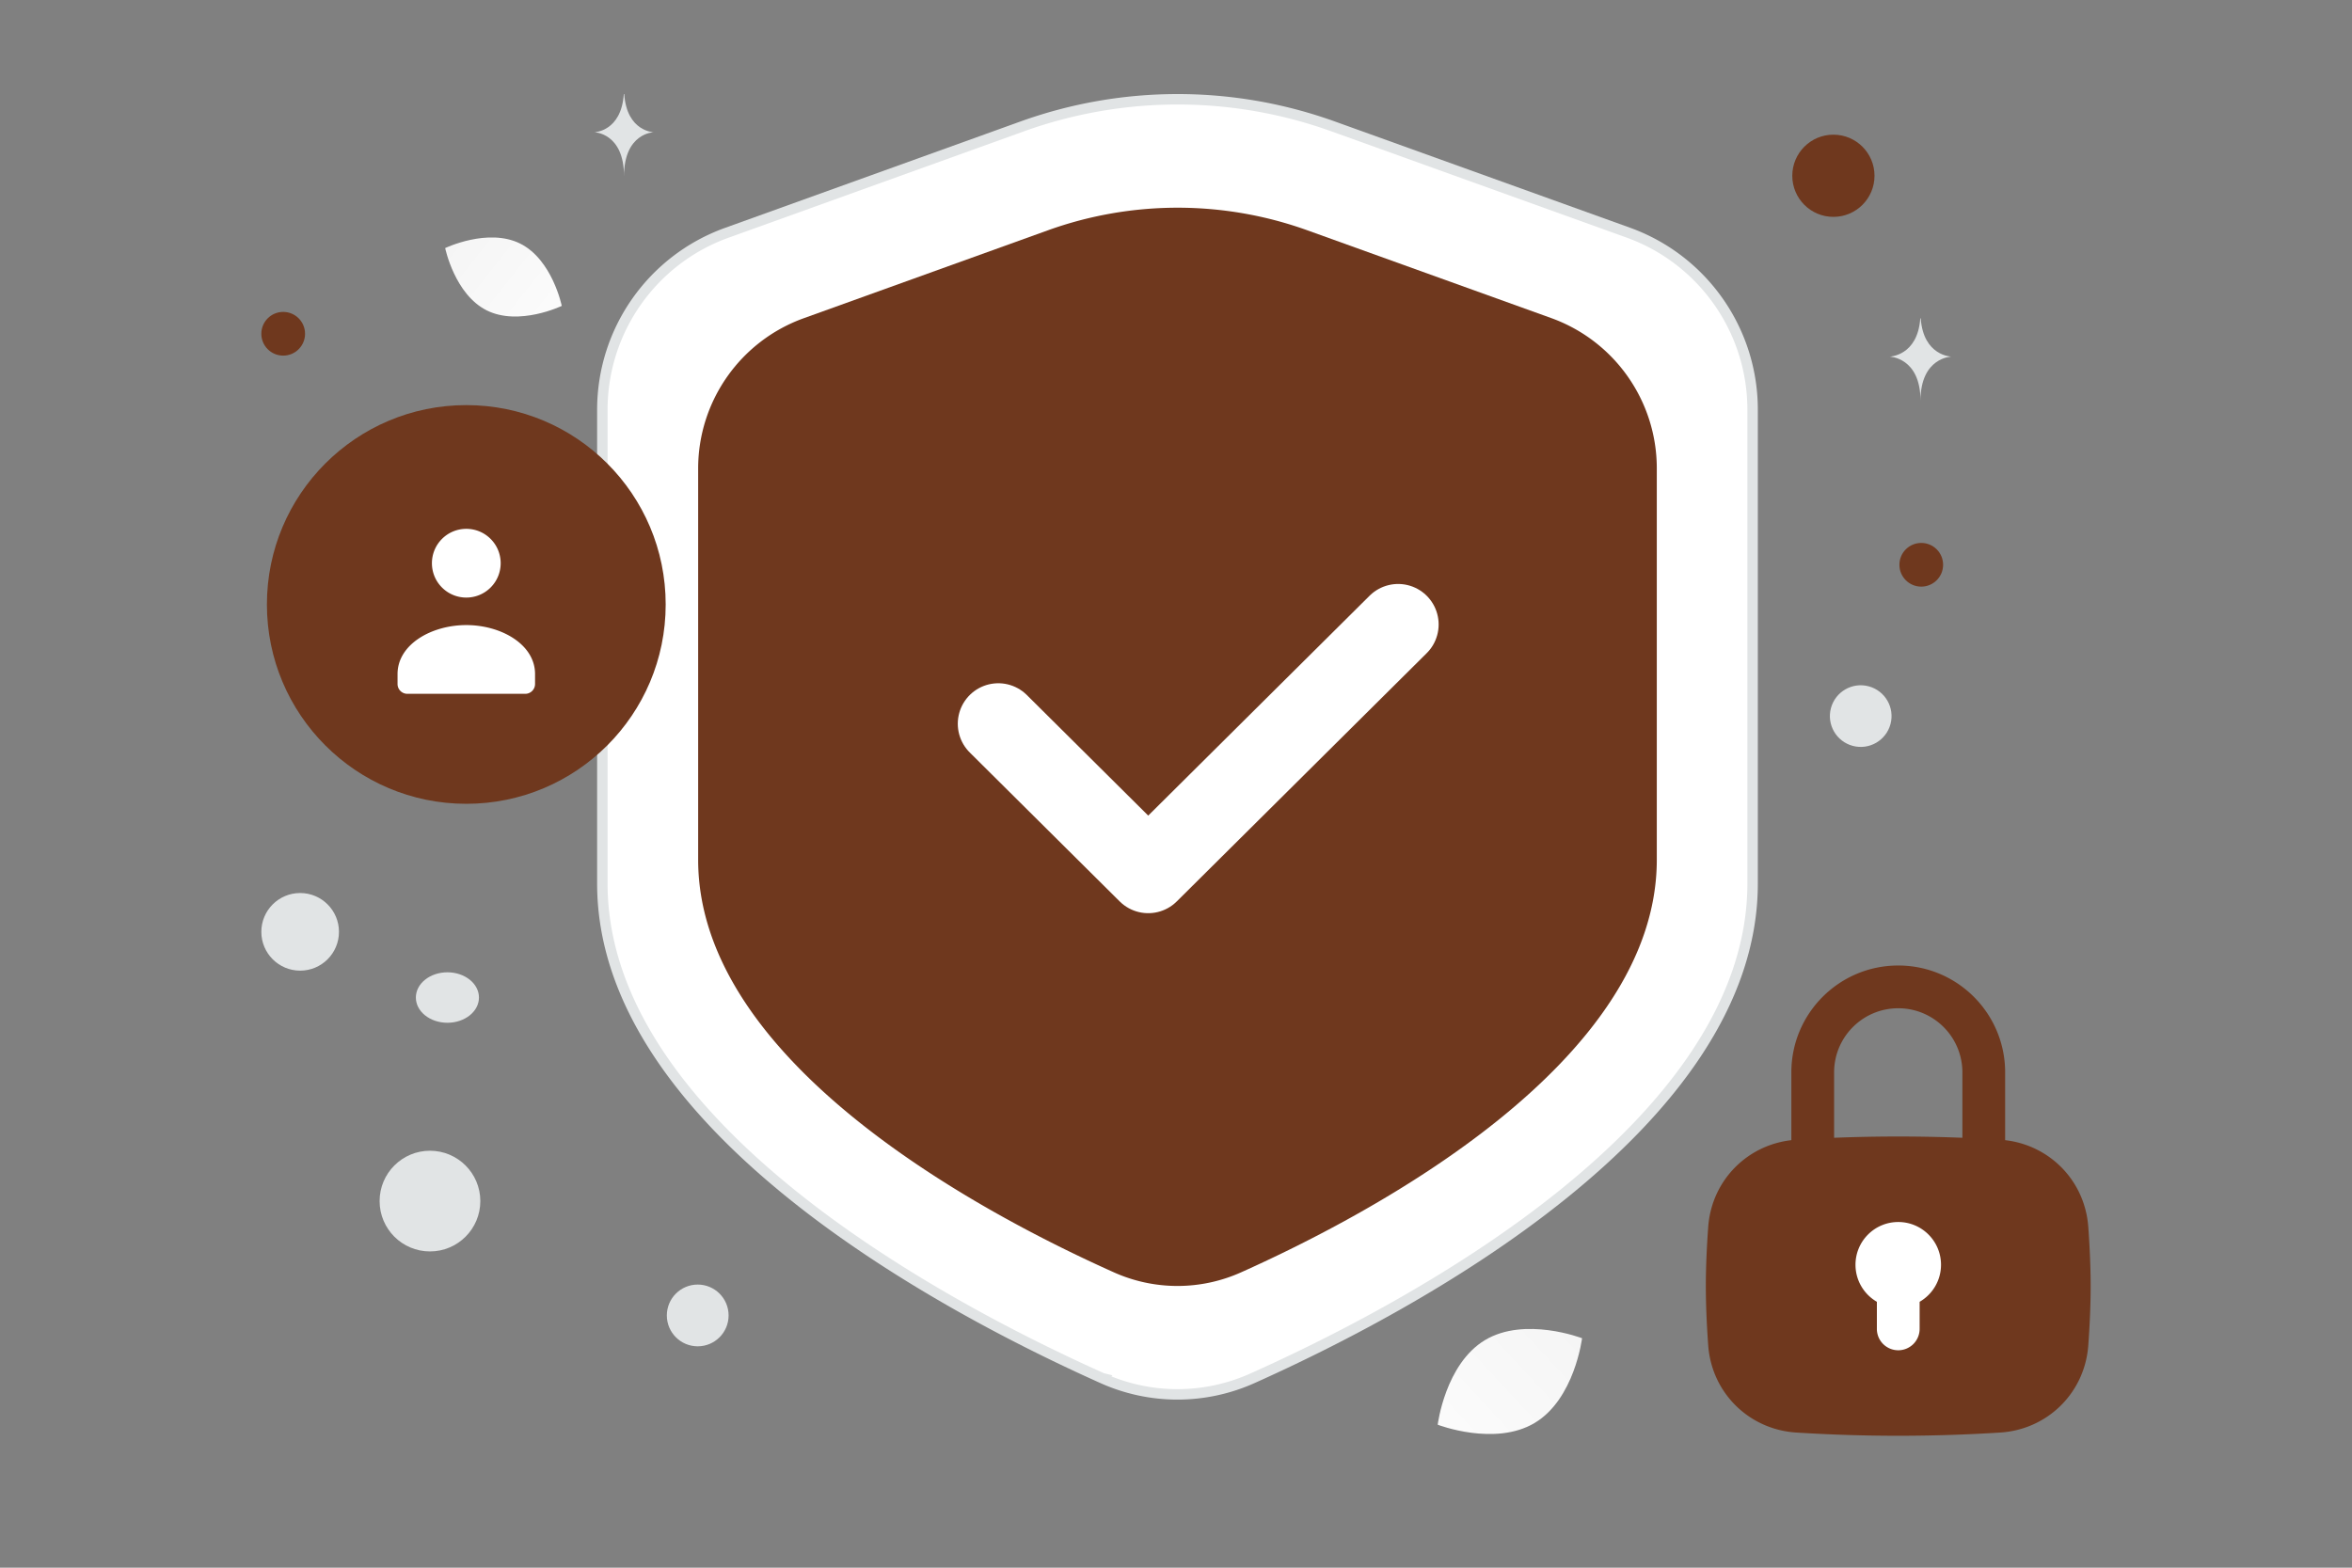 <svg width="900" height="600" viewBox="0 0 900 600" fill="none" xmlns="http://www.w3.org/2000/svg"><rect x="0" y="0" width="900" height="600" fill="#808080" stroke="none"/><path fill="transparent" d="M0 0h900v600H0z"/><path d="M670.638 156.8c.006-30.37-19.037-57.48-47.609-67.775l-112.887-40.64.678-1.881-.678 1.882a175.659 175.659 0 0 0-119.009 0L278.098 89.099c-28.546 10.286-47.584 37.36-47.608 67.703v181.357c0 46.168 32.33 86.643 72.751 119.157 40.343 32.451 88.28 56.594 118.531 70.15l.005.002a69.95 69.95 0 0 0 57.574 0l.005-.002c30.25-13.556 78.188-37.735 118.531-70.205 40.422-32.533 72.751-73.008 72.751-119.102V156.8z" fill="#fff" stroke="#E1E4E5" stroke-width="4"/><path fill-rule="evenodd" clip-rule="evenodd" d="M633.978 329.05V179.263c.006-25.779-16.16-48.792-40.412-57.531L500.33 88.167a146.73 146.73 0 0 0-99.41 0l-93.358 33.626c-24.232 8.732-40.392 31.713-40.412 57.47V329.05c0 77.829 108.887 135.421 158.959 157.859a59.427 59.427 0 0 0 48.91 0c50.072-22.438 158.959-80.152 158.959-157.859z" fill="#6f381e"/><path d="m535 239-95.625 95L382 277" stroke="#fff" stroke-width="31" stroke-linecap="round" stroke-linejoin="round"/><circle r="76.296" transform="matrix(-1 0 0 1 178.43 231.343)" fill="#6f381e"/><path fill-rule="evenodd" clip-rule="evenodd" d="M204.739 258.036v3.755a3.757 3.757 0 0 1-3.758 3.754H155.88a3.757 3.757 0 0 1-3.758-3.754v-3.815c0-11.36 12.996-18.74 26.308-18.74 13.313 0 26.309 7.384 26.309 18.74m-17.007-51.72c5.137 5.137 5.137 13.466 0 18.603-5.137 5.137-13.466 5.137-18.603 0-5.137-5.137-5.137-13.466 0-18.603 5.137-5.137 13.466-5.137 18.603 0z" fill="#fff"/><path d="M186.3 118.817c12.316 6.11 28.664-1.746 28.664-1.746s-3.633-17.759-15.957-23.86c-12.317-6.11-28.658 1.737-28.658 1.737s3.634 17.759 15.951 23.869z" fill="url(#a)"/><path d="M587.271 544.587c-15.251 9.14-37.13.691-37.13.691s2.861-23.265 18.12-32.395c15.251-9.14 37.121-.701 37.121-.701s-2.861 23.265-18.111 32.405z" fill="url(#b)"/><circle r="8.364" transform="matrix(1 0 0 -1 108.364 127.742)" fill="#6f381e"/><circle r="15.731" transform="matrix(1 0 0 -1 701.555 67.273)" fill="#6f381e"/><circle cx="735.174" cy="216.159" r="8.361" fill="#6f381e"/><circle cx="266.984" cy="503.457" r="11.817" fill="#E1E4E5"/><circle cx="114.854" cy="356.639" r="14.854" fill="#E1E4E5"/><circle cx="712.01" cy="274.07" r="11.798" transform="rotate(105 712.01 274.07)" fill="#E1E4E5"/><ellipse cx="171.204" cy="381.786" rx="12.073" ry="9.658" fill="#E1E4E5"/><circle cx="164.528" cy="459.69" r="19.269" transform="rotate(90 164.528 459.69)" fill="#E1E4E5"/><path d="M734.974 121.842h-.172c-1.018 14.43-11.75 14.652-11.75 14.652s11.834.231 11.834 16.904c0-16.673 11.834-16.904 11.834-16.904s-10.727-.222-11.746-14.652zM238.87 36h-.166c-.977 14.387-11.281 14.608-11.281 14.608s11.362.23 11.362 16.855c0-16.624 11.361-16.854 11.361-16.854S239.847 50.386 238.87 36z" fill="#E1E4E5"/><path fill="#6f381e" d="M668.175 448.938h115.806v87.589H668.175z"/><path fill-rule="evenodd" clip-rule="evenodd" d="M726.372 451.338c-14.501 0-27.419.528-37.973 1.199-10.01.636-17.708 8.274-18.426 18.214-.511 7.071-.867 14.522-.867 21.492 0 6.969.356 14.42.867 21.491.718 9.94 8.416 17.578 18.426 18.214a601.539 601.539 0 0 0 75.946 0c10.01-.636 17.708-8.274 18.426-18.214.511-7.071.867-14.522.867-21.491 0-6.97-.356-14.421-.867-21.492-.718-9.94-8.416-17.578-18.426-18.214a601.539 601.539 0 0 0-37.973-1.199zm-39.011-15.13c-18.143 1.154-32.397 15.231-33.708 33.364-.529 7.318-.909 15.185-.909 22.671 0 7.485.38 15.352.909 22.67 1.311 18.133 15.565 32.211 33.708 33.364a617.773 617.773 0 0 0 78.022 0c18.143-1.153 32.397-15.231 33.707-33.364.529-7.318.91-15.185.91-22.67 0-7.486-.381-15.353-.91-22.671-1.31-18.133-15.564-32.21-33.708-33.364a618.47 618.47 0 0 0-78.021 0z" fill="#6f381e"/><path fill-rule="evenodd" clip-rule="evenodd" d="M734.553 498.235c4.89-2.829 8.181-8.117 8.181-14.173 0-9.037-7.326-16.362-16.362-16.362-9.036 0-16.362 7.325-16.362 16.362 0 6.056 3.291 11.344 8.181 14.173v10.369a8.18 8.18 0 0 0 8.181 8.181 8.18 8.18 0 0 0 8.181-8.181v-10.369z" fill="#fff"/><path fill-rule="evenodd" clip-rule="evenodd" d="M685.467 410.434c0-22.591 18.314-40.905 40.905-40.905s40.904 18.314 40.904 40.905v32.723a8.181 8.181 0 0 1-16.362 0v-32.723c0-13.555-10.988-24.543-24.542-24.543-13.555 0-24.543 10.988-24.543 24.543v32.723a8.181 8.181 0 0 1-16.362 0v-32.723z" fill="#6f381e"/><defs><linearGradient id="a" x1="233.598" y1="137.875" x2="132.008" y2="57.517" gradientUnits="userSpaceOnUse"><stop stop-color="#fff"/><stop offset="1" stop-color="#EEE"/></linearGradient><linearGradient id="b" x1="528.256" y1="574.009" x2="650.966" y2="459.995" gradientUnits="userSpaceOnUse"><stop stop-color="#fff"/><stop offset="1" stop-color="#EEE"/></linearGradient></defs></svg>